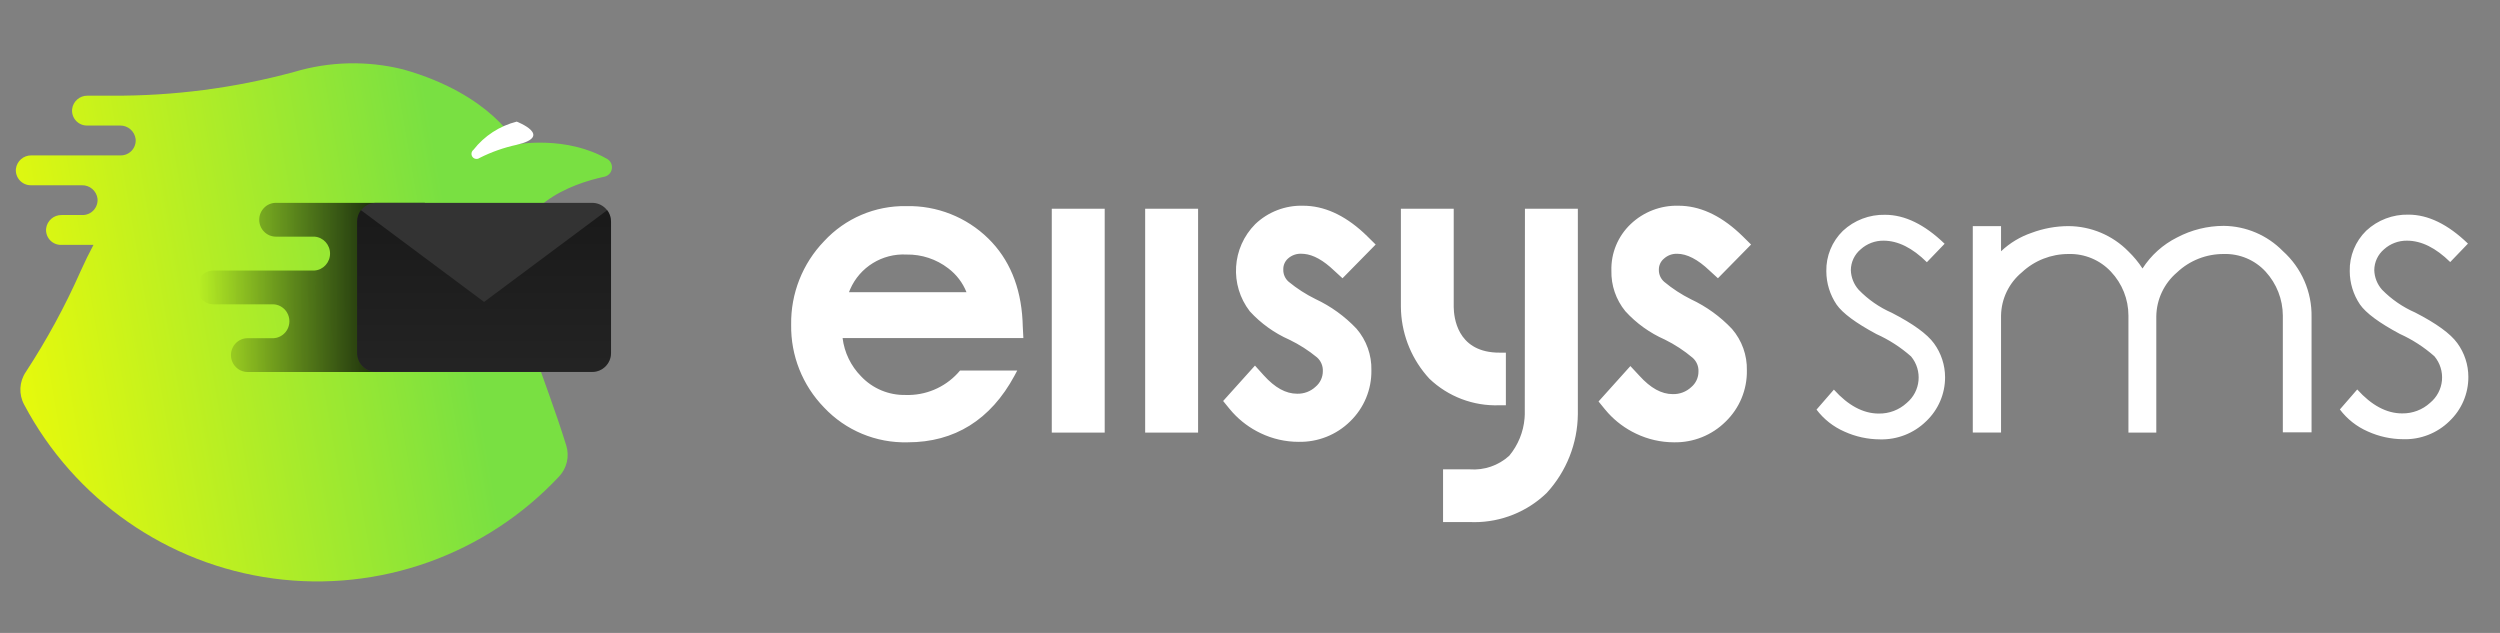 <svg width="158" height="40" viewBox="0 0 158 40" fill="none" xmlns="http://www.w3.org/2000/svg">
<rect x="0" y="0" width="158" height="40" fill="#808080" stroke="none"/>
<path d="M38.403 10.063C35.784 8.542 32.667 9.125 32.667 9.125C32.667 9.125 31.096 5.969 25.478 4.386C23.209 3.822 20.831 3.877 18.591 4.546C14.837 5.565 10.963 6.07 7.073 6.047H5.533C5.037 6.038 4.615 6.408 4.557 6.902C4.532 7.168 4.62 7.431 4.799 7.627C4.978 7.824 5.232 7.935 5.497 7.934H7.592C8.088 7.927 8.51 8.295 8.573 8.79C8.597 9.055 8.509 9.318 8.33 9.514C8.151 9.711 7.898 9.822 7.633 9.821H1.984C1.487 9.812 1.064 10.181 1.004 10.677C0.981 10.941 1.069 11.204 1.248 11.4C1.426 11.596 1.679 11.708 1.943 11.708H5.184C5.679 11.699 6.102 12.066 6.164 12.559C6.187 12.823 6.099 13.086 5.92 13.282C5.742 13.478 5.489 13.59 5.225 13.59H3.895C3.398 13.581 2.974 13.951 2.914 14.446C2.889 14.711 2.977 14.974 3.156 15.171C3.335 15.367 3.588 15.478 3.854 15.477H5.908C5.63 15.993 5.363 16.545 5.107 17.112C4.123 19.336 2.961 21.477 1.63 23.511C1.213 24.125 1.174 24.921 1.527 25.573C4.704 31.569 10.564 35.659 17.268 36.56C23.972 37.461 30.697 35.062 35.332 30.116C35.825 29.596 36 28.848 35.789 28.162C34.459 23.846 32.667 20.144 32.508 16.875C32.318 12.976 36.102 11.62 38.203 11.167C38.441 11.114 38.624 10.923 38.667 10.682C38.711 10.441 38.607 10.197 38.403 10.063Z" fill="url(#paint0_linear)"/>
<path d="M32.657 7.686C31.575 7.959 30.614 8.585 29.925 9.465C29.833 9.534 29.785 9.647 29.799 9.762C29.812 9.876 29.886 9.974 29.991 10.019C30.097 10.065 30.218 10.05 30.31 9.981C31.054 9.606 31.843 9.328 32.657 9.151C35.019 8.599 32.657 7.686 32.657 7.686Z" fill="white"/>
<path d="M26.849 14.956V12.82H17.436C16.855 12.82 16.383 13.298 16.383 13.888C16.383 14.478 16.855 14.956 17.436 14.956H19.875C20.43 14.995 20.859 15.463 20.859 16.026C20.859 16.59 20.43 17.058 19.875 17.097H13.497C12.916 17.097 12.445 17.575 12.445 18.165C12.445 18.755 12.916 19.233 13.497 19.233H17.159C17.553 19.205 17.93 19.403 18.136 19.746C18.342 20.088 18.342 20.519 18.136 20.862C17.93 21.204 17.553 21.402 17.159 21.374H15.649C15.068 21.374 14.596 21.852 14.596 22.442C14.596 23.032 15.068 23.51 15.649 23.51H26.849V21.374V19.233V17.097V14.956Z" fill="url(#paint1_linear)"/>
<path d="M23.761 12.82H37.426C38.043 12.82 38.55 13.291 38.611 13.894L38.617 14.012V22.314C38.617 22.974 38.084 23.51 37.426 23.51H23.761C23.103 23.51 22.57 22.974 22.57 22.314V14.012L22.576 13.894C22.633 13.331 23.079 12.883 23.64 12.826L23.761 12.82H37.426H23.761Z" fill="#333333"/>
<path d="M30.594 19.082L22.809 13.281C22.654 13.488 22.569 13.739 22.568 13.998V22.299C22.568 22.96 23.101 23.496 23.759 23.496H37.424C38.081 23.496 38.615 22.96 38.615 22.299V13.998C38.615 13.74 38.532 13.488 38.379 13.281L30.594 19.082Z" fill="url(#paint2_linear)"/>
<path d="M99.72 13.193V26.181C99.702 28.023 99.001 29.793 97.753 31.152C96.524 32.341 94.879 33.002 93.173 33L92.888 32.993H91.201V29.663H92.888C93.803 29.731 94.704 29.421 95.382 28.806C95.944 28.13 96.282 27.3 96.353 26.429L96.366 26.191L96.376 13.193H99.72ZM62.459 15.073C63.781 16.367 64.509 18.111 64.625 20.26L64.638 20.603L64.677 21.367H53.252C53.364 22.279 53.776 23.13 54.422 23.786C55.149 24.557 56.17 24.984 57.231 24.962C58.479 25.004 59.678 24.502 60.52 23.594L60.674 23.419H64.289L64.117 23.742C62.607 26.538 60.32 27.954 57.369 27.954C55.369 28.007 53.443 27.205 52.077 25.75C50.717 24.351 49.97 22.471 50.001 20.524C49.969 18.558 50.718 16.658 52.086 15.24C53.418 13.799 55.304 12.993 57.27 13.026C59.207 12.981 61.079 13.72 62.459 15.073ZM106.084 13.002C107.385 13.002 108.668 13.574 109.905 14.711L110.137 14.931L110.668 15.455L108.573 17.586L108.037 17.096C107.304 16.396 106.615 16.038 105.991 16.038C105.682 16.03 105.382 16.142 105.155 16.352C104.953 16.523 104.838 16.774 104.84 17.037C104.83 17.335 104.956 17.622 105.184 17.816C105.7 18.245 106.265 18.613 106.866 18.913C107.843 19.37 108.724 20.006 109.463 20.789C110.091 21.518 110.426 22.453 110.402 23.414C110.422 24.627 109.938 25.795 109.065 26.641C108.199 27.504 107.018 27.978 105.794 27.954C104.963 27.953 104.142 27.766 103.394 27.405C102.726 27.088 102.128 26.645 101.633 26.102L101.427 25.863L101.028 25.373L103.04 23.135L103.61 23.747C104.319 24.53 105.007 24.908 105.715 24.908C106.149 24.921 106.57 24.762 106.886 24.467C107.176 24.224 107.344 23.865 107.343 23.487C107.36 23.155 107.224 22.832 106.974 22.611C106.436 22.158 105.845 21.771 105.214 21.46C104.266 21.042 103.416 20.432 102.72 19.667C102.129 18.943 101.817 18.033 101.84 17.101C101.811 15.994 102.254 14.926 103.059 14.162C103.871 13.389 104.961 12.97 106.084 13.002ZM82.358 13.002C83.659 13.002 84.942 13.574 86.18 14.711L86.411 14.931L86.942 15.455L84.847 17.586L84.311 17.096C83.639 16.454 83.005 16.1 82.422 16.046L82.265 16.038H82.275C81.954 16.017 81.638 16.126 81.399 16.342C81.204 16.517 81.096 16.77 81.104 17.032C81.094 17.331 81.221 17.617 81.448 17.811C81.967 18.237 82.533 18.602 83.135 18.898C84.112 19.355 84.993 19.992 85.732 20.774C86.36 21.503 86.695 22.439 86.672 23.399C86.691 24.613 86.207 25.78 85.334 26.627C84.468 27.483 83.289 27.951 82.068 27.924C81.237 27.924 80.416 27.736 79.668 27.376C79.001 27.059 78.403 26.616 77.907 26.072L77.701 25.833L77.302 25.343L79.314 23.105L79.87 23.722C80.578 24.506 81.266 24.883 81.975 24.883C82.408 24.896 82.829 24.738 83.145 24.442C83.436 24.199 83.603 23.841 83.603 23.463C83.619 23.13 83.484 22.808 83.234 22.586C82.698 22.146 82.112 21.771 81.488 21.47C80.539 21.051 79.689 20.44 78.989 19.677C77.702 18.012 77.849 15.655 79.334 14.162C80.146 13.389 81.235 12.97 82.358 13.002ZM119.137 13.575C120.38 13.575 121.634 14.185 122.9 15.406L121.778 16.572C120.867 15.668 119.955 15.214 119.044 15.21C118.51 15.204 117.994 15.398 117.598 15.754C117.206 16.081 116.978 16.562 116.973 17.072C116.987 17.529 117.161 17.968 117.465 18.311C118.062 18.929 118.776 19.425 119.565 19.77C120.906 20.462 121.795 21.107 122.231 21.705C122.682 22.325 122.926 23.07 122.929 23.835C122.933 24.89 122.499 25.901 121.729 26.627C120.954 27.386 119.9 27.798 118.813 27.768C118.039 27.765 117.274 27.598 116.57 27.278C115.871 26.974 115.263 26.495 114.804 25.887L115.901 24.624C116.811 25.633 117.76 26.137 118.739 26.137C119.392 26.148 120.025 25.908 120.505 25.466C121.391 24.728 121.514 23.416 120.78 22.527C120.125 21.948 119.385 21.471 118.587 21.112C117.293 20.417 116.457 19.799 116.073 19.251C115.652 18.629 115.426 17.895 115.424 17.145C115.404 16.185 115.783 15.26 116.472 14.588C117.193 13.916 118.15 13.553 119.137 13.575ZM152.213 13.565C153.456 13.565 154.71 14.175 155.975 15.396L154.854 16.562C153.944 15.666 153.034 15.21 152.119 15.21C151.586 15.204 151.07 15.398 150.673 15.754C150.284 16.083 150.058 16.564 150.054 17.072C150.067 17.529 150.241 17.968 150.546 18.311C151.144 18.919 151.853 19.408 152.636 19.75C153.983 20.441 154.869 21.087 155.302 21.685C155.754 22.304 155.999 23.05 156 23.816C156.007 24.874 155.575 25.888 154.805 26.617C154.03 27.378 152.976 27.79 151.888 27.758C151.114 27.755 150.35 27.588 149.645 27.268C148.946 26.964 148.338 26.485 147.88 25.877L148.977 24.614C149.886 25.623 150.836 26.127 151.814 26.127C152.469 26.138 153.103 25.898 153.585 25.456C154.012 25.102 154.281 24.594 154.332 24.043C154.382 23.492 154.211 22.943 153.856 22.518C153.201 21.939 152.464 21.462 151.667 21.102C150.368 20.407 149.532 19.79 149.149 19.241C148.729 18.618 148.505 17.885 148.504 17.135C148.482 16.176 148.86 15.251 149.547 14.579C150.268 13.907 151.225 13.543 152.213 13.565ZM69.817 13.193V27.342H66.472V13.193H69.817ZM75.719 13.193V27.342H72.374V13.193H75.719ZM140.537 14.275C141.946 14.289 143.291 14.862 144.275 15.867C145.457 16.927 146.119 18.446 146.09 20.03V27.322H144.275V19.946C144.271 18.919 143.883 17.929 143.188 17.169C142.51 16.43 141.542 16.022 140.537 16.053C139.439 16.047 138.381 16.464 137.586 17.218C136.769 17.913 136.292 18.925 136.278 19.995V27.342H134.517V19.946C134.517 18.914 134.121 17.921 133.41 17.169C132.721 16.432 131.746 16.025 130.735 16.053C129.639 16.049 128.583 16.463 127.784 17.209C126.965 17.886 126.483 18.886 126.466 19.946V27.337H124.68V14.29H126.466V15.881C127.016 15.359 127.674 14.962 128.394 14.716C129.139 14.437 129.928 14.292 130.725 14.29C132.148 14.296 133.51 14.869 134.507 15.881C134.848 16.209 135.15 16.573 135.407 16.969C135.943 16.133 136.696 15.456 137.586 15.01C138.495 14.529 139.508 14.277 140.537 14.275ZM91.875 13.193V19.408C91.885 20.063 92.093 22.155 94.532 22.282L94.767 22.287H95.171V25.613H94.762C93.119 25.674 91.522 25.067 90.336 23.933C89.258 22.765 88.627 21.262 88.545 19.685L88.536 19.388V13.193H91.875ZM53.73 18.282L53.655 18.467H61.082C60.844 17.869 60.446 17.348 59.931 16.959C59.177 16.378 58.248 16.071 57.295 16.087C55.756 16.004 54.337 16.887 53.73 18.282Z" fill="white"/>
<defs>
<linearGradient id="paint0_linear" x1="-5.395" y1="23.877" x2="29.005" y2="17.913" gradientUnits="userSpaceOnUse">
<stop stop-color="#FFFF00"/>
<stop offset="1" stop-color="#79E042"/>
</linearGradient>
<linearGradient id="paint1_linear" x1="12.588" y1="18.165" x2="26.736" y2="18.165" gradientUnits="userSpaceOnUse">
<stop stop-opacity="0"/>
<stop offset="1"/>
</linearGradient>
<linearGradient id="paint2_linear" x1="30.568" y1="39.599" x2="30.568" y2="-12.907" gradientUnits="userSpaceOnUse">
<stop stop-opacity="0"/>
<stop offset="1"/>
</linearGradient>
</defs>
</svg>
